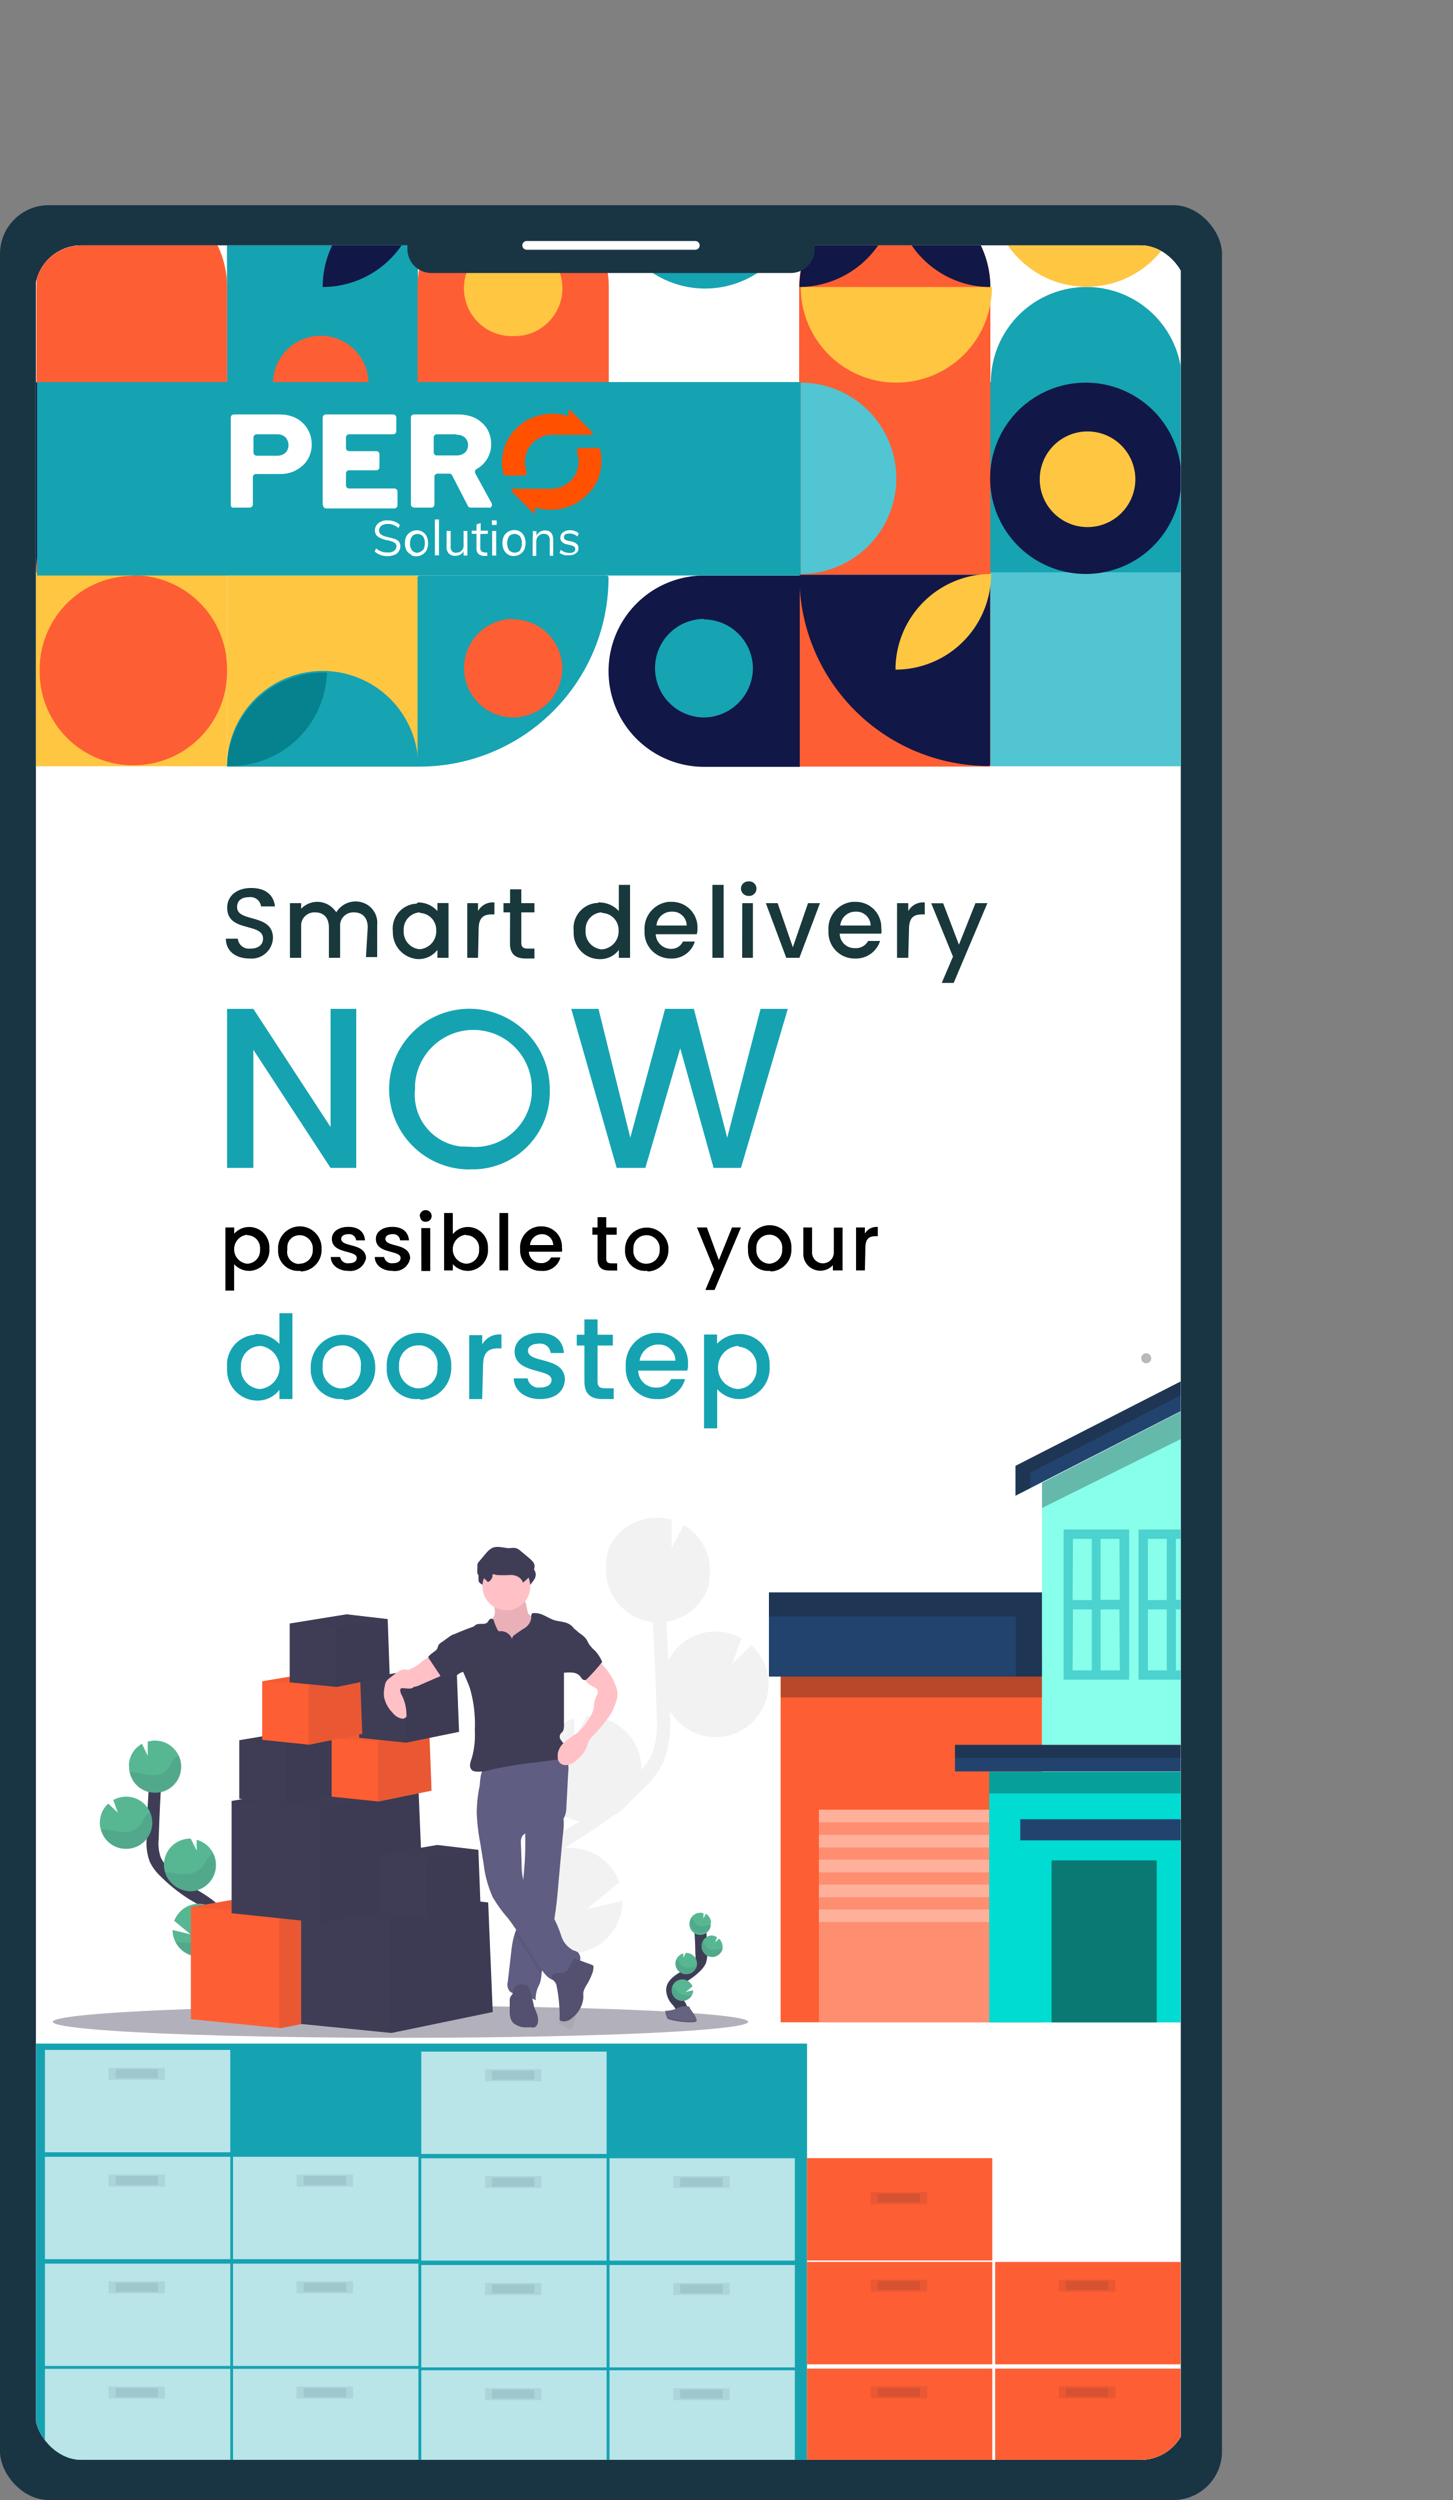 <svg xmlns="http://www.w3.org/2000/svg" xmlns:xlink="http://www.w3.org/1999/xlink" viewBox="0 0 121.58 209.07"><rect x="0" y="0" width="121.58" height="209.07" fill="#808080" stroke="none"/><defs><clipPath id="clip-path"><rect x="2.93" y="20.52" width="96.39" height="185.19" rx="3.88" fill="none"/></clipPath><clipPath id="clip-path-2"><rect x="3.01" width="95.78" height="206.59" fill="none"/></clipPath></defs><title>mobile</title><g id="Layer_2" data-name="Layer 2"><g id="OBJECTS"><rect y="17.16" width="102.25" height="191.91" rx="4.07" fill="#193544"/><g clip-path="url(#clip-path)"><g clip-path="url(#clip-path-2)"><g id="_01-Splash_1" data-name=" 01-Splash 1"><rect x="3.01" width="95.78" height="206.59" fill="#fff"/><rect id="Rectangle_2833" data-name="Rectangle 2833" x="3.01" width="95.78" height="207.38" fill="#fff"/><rect id="Rectangle_2837" data-name="Rectangle 2837" x="34.94" y="0.02" width="15.98" height="15.98" fill="#111747"/><rect id="Rectangle_2838" data-name="Rectangle 2838" x="18.99" y="0.02" width="15.98" height="15.98" fill="#111747"/><rect id="Rectangle_2839" data-name="Rectangle 2839" x="18.99" y="31.95" width="15.98" height="15.98" fill="#111747"/><rect id="Rectangle_2840" data-name="Rectangle 2840" x="18.99" y="48.13" width="15.98" height="15.98" fill="#ffc641"/><rect id="Rectangle_2841" data-name="Rectangle 2841" x="50.92" y="31.95" width="15.98" height="15.98" fill="#06818e"/><rect id="Rectangle_2842" data-name="Rectangle 2842" x="34.94" y="31.95" width="15.98" height="15.98" fill="#06818e"/><rect id="Rectangle_2843" data-name="Rectangle 2843" x="3.01" y="31.95" width="15.98" height="15.98" fill="#111747"/><rect id="Rectangle_2844" data-name="Rectangle 2844" x="18.99" y="16" width="15.98" height="15.98" fill="#15a3b2"/><path id="Path_5438" data-name="Path 5438" d="M34.94,32h8a8,8,0,0,1,8,8h0a8,8,0,0,1-8,8h-8Z" fill="#111747"/><path id="Path_5439" data-name="Path 5439" d="M27,0h0a8,8,0,0,1,8,8h0v8H19V8a8,8,0,0,1,8-8h0Z" fill="#16a3b2"/><path id="Path_5440" data-name="Path 5440" d="M74.87,16h0a8,8,0,0,1,8,8h0v8.12h-16V24A8,8,0,0,1,74.87,16Z" fill="#fe5e33"/><path id="Path_5441" data-name="Path 5441" d="M42.94,16h0a8,8,0,0,1,8,8h0v8h-16V24A8,8,0,0,1,42.94,16Z" fill="#fe5e33"/><path id="Path_5442" data-name="Path 5442" d="M11,16h0a8,8,0,0,1,8,8h0v8H3.05a0,0,0,0,1,0,0V24a8,8,0,0,1,8-8Z" fill="#fe5e33"/><path id="Path_5443" data-name="Path 5443" d="M19,32H35a8,8,0,0,1-16,0Z" fill="#06818e"/><path id="Path_5444" data-name="Path 5444" d="M51,16h16a8,8,0,0,1-16,.26V16Z" fill="#16a3b2"/><path id="Path_5445" data-name="Path 5445" d="M67,24h16a8,8,0,0,1-16,0Z" fill="#ffc641"/><path id="Path_5446" data-name="Path 5446" d="M35.1,48.13H50.76a.18.18,0,0,1,.16.16h0a15.82,15.82,0,0,1-15.8,15.82h-.18V48.29A.18.18,0,0,1,35.1,48.13Z" fill="#16a3b2"/><path id="Path_5447" data-name="Path 5447" d="M35,64.11H19a8,8,0,0,1,16,0Z" fill="#16a3b2"/><path id="Path_5448" data-name="Path 5448" d="M98.91,32h-16a8,8,0,1,1,16,0Z" fill="#16a3b2"/><path id="Path_5449" data-name="Path 5449" d="M19,48H3a8,8,0,0,1,16,0h0Z" fill="#fe5e33"/><rect id="Rectangle_2845" data-name="Rectangle 2845" x="3.01" y="47.86" width="15.98" height="16.22" fill="#ffc641"/><path id="Path_5450" data-name="Path 5450" d="M19,8a8,8,0,0,1,8-8h0a8,8,0,0,1-8,8Z" fill="#06818e"/><rect id="Rectangle_2846" data-name="Rectangle 2846" x="66.89" y="31.99" width="15.98" height="16.07" fill="#fe5e33"/><rect id="Rectangle_2847" data-name="Rectangle 2847" x="66.89" y="0.02" width="15.98" height="15.98" fill="#fe5e33"/><rect id="Rectangle_2848" data-name="Rectangle 2848" x="82.87" y="31.95" width="15.98" height="15.98" fill="#16a3b2"/><rect id="Rectangle_2849" data-name="Rectangle 2849" x="50.92" y="0.02" width="15.98" height="15.98" fill="#06818e"/><rect id="Rectangle_2850" data-name="Rectangle 2850" x="66.89" y="48.13" width="15.98" height="15.98" fill="#fe5e33"/><path id="Path_5451" data-name="Path 5451" d="M66.89,48.06H82.73a.11.11,0,0,1,.12.1h0V63.92a.14.14,0,0,1-.12.14h0A15.86,15.86,0,0,1,66.89,48.22h0Z" fill="#111747"/><path id="Path_5452" data-name="Path 5452" d="M67,48a8,8,0,0,1,0-16Z" fill="#16a3b2"/><path id="Path_5453" data-name="Path 5453" d="M67,48V32a8,8,0,0,1,0,16Z" fill="#51c5d2"/><rect id="Rectangle_2851" data-name="Rectangle 2851" x="82.87" y="47.86" width="15.98" height="16.22" fill="#51c5d2"/><path id="Path_5454" data-name="Path 5454" d="M58.92,48.13h8v16h-8a8,8,0,0,1-8-8h0a8,8,0,0,1,7.93-8Z" fill="#111747"/><path id="Path_5455" data-name="Path 5455" d="M35,32H51a8,8,0,0,1-16,0h0Z" fill="#fe5e33"/><path id="Path_5456" data-name="Path 5456" d="M35,16a8,8,0,0,1-8,8A8,8,0,0,1,35,16Z" fill="#111747"/><path id="Path_5457" data-name="Path 5457" d="M51,32a8,8,0,0,1,8,8h0A8,8,0,0,1,51,32Z" fill="#16a3b2"/><path id="Path_5458" data-name="Path 5458" d="M82.93,48a8,8,0,0,1-8,8,8,8,0,0,1,8-8Z" fill="#ffc641"/><path id="Path_5459" data-name="Path 5459" d="M19,48a8,8,0,0,1,8-8h0A8,8,0,0,1,19,48Z" fill="#f7fbfc"/><path id="Path_5460" data-name="Path 5460" d="M90.85,32h0a8,8,0,0,1,8,8h0a8,8,0,0,1-8,8h0a8,8,0,0,1-8-8h0A8,8,0,0,1,90.85,32Z" fill="#111747"/><path id="Path_5461" data-name="Path 5461" d="M11.14,48.11h0A7.83,7.83,0,0,1,19,55.92v.27A7.83,7.83,0,0,1,11.14,64h0A7.82,7.82,0,0,1,3.32,56.2V56a7.82,7.82,0,0,1,7.8-7.84h0Z" fill="#fe5e33"/><path id="Path_5462" data-name="Path 5462" d="M91,36.08h0a4,4,0,0,1,4,4h0a4,4,0,0,1-4,4h0a4,4,0,0,1-4-4h0a4,4,0,0,1,4-4Z" fill="#ffc641"/><path id="Path_5463" data-name="Path 5463" d="M11.11,36.08h0a4,4,0,0,1,4,4h0a4,4,0,0,1-4,4h0a4,4,0,0,1-4-4h0a4,4,0,0,1,4-4Z" fill="#ffc641"/><path id="Path_5464" data-name="Path 5464" d="M42.94,51.8h0a4.11,4.11,0,0,1,4.11,4.11v0h0A4.12,4.12,0,0,1,42.94,60h0a4.12,4.12,0,0,1-4.11-4.11h0a4.11,4.11,0,0,1,4.11-4.13Z" fill="#fe5e33"/><path id="Path_5465" data-name="Path 5465" d="M58.92,51.8h0A4.12,4.12,0,0,1,63,55.91v0h0A4.14,4.14,0,0,1,58.92,60h0a4.12,4.12,0,0,1-4.11-4.11h0a4.11,4.11,0,0,1,4.11-4.13Z" fill="#16a3b2"/><path id="Path_5466" data-name="Path 5466" d="M42.82,20.11h.24a4,4,0,0,1,4,4h0a4,4,0,0,1-4,4h-.24a4,4,0,0,1-4-4h0a4,4,0,0,1,4-4h0Z" fill="#ffc641"/><path id="Path_5467" data-name="Path 5467" d="M26.84,28.08h0a4,4,0,0,1,4,4h0a4,4,0,0,1-4,4h0a4,4,0,0,1-4-4v0h0a4,4,0,0,1,4-4Z" fill="#fe5e33"/><path id="Path_5468" data-name="Path 5468" d="M82.87,24h0a7.75,7.75,0,0,1-1.6-.16A8,8,0,0,1,74.89,16a8,8,0,0,1-.62,3.08,7.87,7.87,0,0,1-.74,1.37A8.09,8.09,0,0,1,66.89,24h0a8.61,8.61,0,0,1,.17-1.6,8,8,0,0,1,4.71-5.75,7,7,0,0,1,1.5-.46,8.61,8.61,0,0,1,1.6-.17,8,8,0,0,1-6.61-3.52,8.06,8.06,0,0,1-1.2-2.85A8.61,8.61,0,0,1,66.89,8a7.92,7.92,0,0,1,1.61.16,7.53,7.53,0,0,1,2.84,1.2,8.06,8.06,0,0,1,1.19,1,9.25,9.25,0,0,1,1,1.19,8.39,8.39,0,0,1,1.2,2.84A7.92,7.92,0,0,1,74.87,16a8,8,0,0,1,4.87-7.36,7.31,7.31,0,0,1,1.51-.46A7.75,7.75,0,0,1,82.85,8a8.05,8.05,0,0,1-.62,3.1,7.87,7.87,0,0,1-.74,1.37A8,8,0,0,1,74.87,16a8,8,0,0,1,7.82,6.37A8.41,8.41,0,0,1,82.87,24Z" fill="#111747"/><path id="Path_5469" data-name="Path 5469" d="M3,0H19V8.24a8,8,0,0,1-8,8h0a8,8,0,0,1-8-8H3Z" fill="#06818e"/><path id="Path_5470" data-name="Path 5470" d="M11,8a8,8,0,0,1,8-8h0a8,8,0,0,1-8,8Z" fill="#fe5e33"/><path id="Path_5471" data-name="Path 5471" d="M91,0h7.86V16.24H91a8.14,8.14,0,0,1-8.12-8.1h0A8.11,8.11,0,0,1,91,0Z" fill="#111747"/><path id="Path_5472" data-name="Path 5472" d="M91,3.89h0a4,4,0,0,1,4,4h0a4,4,0,0,1-4,4h0a4,4,0,0,1-4-4h0a4,4,0,0,1,4-4h0Z" fill="#f7fbfc"/><path id="Path_5473" data-name="Path 5473" d="M27,0H43a8,8,0,0,1-8,8h0A8,8,0,0,1,27,0Z" fill="#51c5d2"/><path id="Path_5474" data-name="Path 5474" d="M97.84,20a8,8,0,0,1-10.92,2.91A8.12,8.12,0,0,1,84,20,8,8,0,0,1,94.9,17.06h0l0,0A8.06,8.06,0,0,1,97.84,20Z" fill="#ffc641"/><path id="Path_5475" data-name="Path 5475" d="M27.35,56.26A8.07,8.07,0,0,1,19,64.06h0a8.06,8.06,0,0,1,8.3-7.81h0Z" fill="#06818e"/><path id="Path_5476" data-name="Path 5476" d="M27,0a8,8,0,0,1,8,8h0A8,8,0,0,1,27,0Z" fill="#06818e"/><rect id="Rectangle_2852" data-name="Rectangle 2852" x="3.1" y="31.95" width="63.85" height="16.18" fill="#15a3b2"/><path id="Path_5477" data-name="Path 5477" d="M47.9,152.68l.47-.29.14-.08a4.41,4.41,0,0,1-3.67-4.15,4.23,4.23,0,0,1,.39-2,4.36,4.36,0,0,1,2.83-2.44l0,1.82,1-2h0a4.4,4.4,0,0,1,4.61,4.19v0h0V148a5.79,5.79,0,0,0,.87-1.28,7.65,7.65,0,0,0,.41-3.31c-.08-2.58-.17-5.18-.33-7.76a4.4,4.4,0,0,1-3.91-4.17V131a2.56,2.56,0,0,1,0-.39.14.14,0,0,1,0-.06c0-.09,0-.21.06-.31s0-.07,0-.11a1.59,1.59,0,0,1,.1-.33s0-.08,0-.12a1.57,1.57,0,0,1,.09-.23l.06-.12s0,0,0,0h0a4.39,4.39,0,0,1,5.18-2.23l0,2.37,1-1.94a4.41,4.41,0,0,1,2.11,4.75h0s0,.06,0,.09a1.16,1.16,0,0,1,0,.18.9.9,0,0,1-.08.21l-.06.16a1.49,1.49,0,0,1-.09.23l-.06.14a2.79,2.79,0,0,1-.19.33l-.08.11a.82.82,0,0,1-.16.22.38.38,0,0,0-.09.13l-.16.18-.12.11-.17.18a.27.27,0,0,1-.12.09,1.62,1.62,0,0,0-.19.18l-.1.08a1.85,1.85,0,0,1-.33.21l-.06,0c-.09.06-.19.09-.29.15l-.13.06-.23.1-.16.06c-.08,0-.16.05-.25.07l-.16,0-.27.06h0c.06,1.09.12,2.17.16,3.28a4.4,4.4,0,0,1,5.89-2h0l.23.12-.77,2.13,1.61-1.55a4.42,4.42,0,1,1-6,6.51,4.81,4.81,0,0,1-.83-1c0,.11,0,.22,0,.33a9,9,0,0,1-.5,3.84A7.59,7.59,0,0,1,54,149.43c-.4.4-.81.81-1.24,1.18a4.52,4.52,0,0,1-1.59,1.32c-.7.54-1.43,1-2.17,1.51l-.45.29c-.42.25-.85.52-1.27.81l.21,0a4.4,4.4,0,0,1,4.34,2.87l-2.75,2.25,3-.7a4.39,4.39,0,0,1-4.38,4.41h0a4.83,4.83,0,0,1-1.9-.43l.2.25.4.5c1.79,2.27,2.29,4.44,1.4,6.07l-1.09-.58c.87-1.61-.42-3.64-1.28-4.73-.13-.15-.27-.33-.38-.48-1.15-1.42-2.45-3-2.41-5C42.67,155.92,45.58,154.12,47.9,152.68Z" fill="#f2f2f2"/><ellipse id="Ellipse_520" data-name="Ellipse 520" cx="33.51" cy="169.08" rx="29.09" ry="1.34" fill="#3f3d56" opacity="0.4" style="isolation:isolate"/><path id="Path_5478" data-name="Path 5478" d="M57.46,168.8l-.86-.46c0-.08,0-.28-.22-.56,0,0-.06-.06-.08-.1a1.89,1.89,0,0,1-.56-1.24c0-.8.72-1.24,1.24-1.56l.1-.06a4.45,4.45,0,0,0,.9-.72l0,0a1.64,1.64,0,0,0,.2-.26,1.67,1.67,0,0,0,0-.5c0-.8-.06-1.62-.12-2.44l1-.08c.06.82.1,1.66.12,2.48a2.31,2.31,0,0,1-.14.94v0a2.36,2.36,0,0,1-.4.54,5.91,5.91,0,0,1-1.08.86l-.1.06c-.36.22-.78.48-.78.76a1.27,1.27,0,0,0,.36.62l.08.1A1.55,1.55,0,0,1,57.46,168.8Z" fill="#3f3d56"/><path id="Path_5479" data-name="Path 5479" d="M59.5,160.78a.93.93,0,0,0-.44-.74l-.2.4V160a.89.89,0,0,0-1.12.6.9.9,0,1,0,1.72.52h0a1.54,1.54,0,0,0,0-.3Z" fill="#57b793"/><path id="Path_5480" data-name="Path 5480" d="M57.9,166.84a.9.9,0,1,1-.4-1.21.92.92,0,0,1,.44.49l-.56.46.62-.14A.7.7,0,0,1,57.9,166.84Z" fill="#57b793"/><path id="Path_5481" data-name="Path 5481" d="M57.46,165.1a.9.9,0,0,1-.94-.84h0a.88.88,0,0,1,.66-.9v.36l.2-.4h0a.9.9,0,0,1,.94.85h0a.87.87,0,0,1-.82.92Z" fill="#57b793"/><path id="Path_5482" data-name="Path 5482" d="M59.64,163.66a.9.9,0,0,1-.08-1.8A1,1,0,0,1,60,162l-.16.44.32-.32a.92.92,0,0,1,.3.62,1,1,0,0,1,0,.24A.92.92,0,0,1,59.64,163.66Z" fill="#57b793"/><path id="Path_5483" data-name="Path 5483" d="M59.38,161c-.2,0-.4.08-.62.1a.68.68,0,0,1-.56-.2,2.19,2.19,0,0,1-.16-.3,1.15,1.15,0,0,0-.22-.22.9.9,0,0,0,1.62.78h0l.06-.18Z" fill="#2c2738" opacity="0.1" style="isolation:isolate"/><path id="Path_5484" data-name="Path 5484" d="M59.64,163.66a.9.9,0,0,1-.94-.84,1.11,1.11,0,0,1,.08-.44.52.52,0,0,1,.18.18l.18.3a.77.77,0,0,0,.6.2c.22,0,.42-.08.64-.1h.1A.92.92,0,0,1,59.64,163.66Z" fill="#2c2738" opacity="0.1" style="isolation:isolate"/><path id="Path_5485" data-name="Path 5485" d="M57.46,165.1a.9.9,0,0,1-.94-.84h0a.78.78,0,0,1,.08-.4.49.49,0,0,1,.2.18,2.61,2.61,0,0,0,.2.3.83.83,0,0,0,.64.22c.22,0,.44-.06.66-.08A.92.92,0,0,1,57.46,165.1Z" fill="#2c2738" opacity="0.1" style="isolation:isolate"/><path id="Path_5486" data-name="Path 5486" d="M57.9,166.84a.9.9,0,0,1-1.64-.74.49.49,0,0,1,.2.18c.08.12.16.22.24.32a1.1,1.1,0,0,0,.74.26A1.78,1.78,0,0,0,57.9,166.84Z" fill="#2c2738" opacity="0.1" style="isolation:isolate"/><path id="Path_5487" data-name="Path 5487" d="M55.66,168.16a2.48,2.48,0,0,0,.92-.18c.22-.16,1.08-.34,1.14-.08s1.06,1.22.26,1.22a6.47,6.47,0,0,1-2.06-.26C55.72,168.72,55.66,168.16,55.66,168.16Z" fill="#656380"/><path id="Path_5488" data-name="Path 5488" d="M58,169a6.47,6.47,0,0,1-2.06-.26c-.16-.1-.22-.46-.24-.62h0s0,.56.26.7a6.56,6.56,0,0,0,2.06.26c.22,0,.3-.08.3-.2A.32.32,0,0,1,58,169Z" fill="#2c2738" opacity="0.2" style="isolation:isolate"/><path id="Path_5489" data-name="Path 5489" d="M16.42,166.84c-.48-.88-.22-2,.72-3.2l.2-.26a3.53,3.53,0,0,0,1-2,1.83,1.83,0,0,0-.66-1.3A9.75,9.75,0,0,0,16.12,159l-.24-.14a13.91,13.91,0,0,1-2.5-2,4,4,0,0,1-.84-1.15,4.34,4.34,0,0,1-.26-2c0-2,.16-4,.3-6l1,.08c-.14,2-.24,4-.3,6a3.45,3.45,0,0,0,.18,1.56,2.88,2.88,0,0,0,.64.86A12.92,12.92,0,0,0,16.4,158l.24.14a11.21,11.21,0,0,1,1.74,1.24,2.71,2.71,0,0,1,1,2A4.14,4.14,0,0,1,18.1,164l-.2.24a4.19,4.19,0,0,0-.66,1.14,1.17,1.17,0,0,0,0,1Z" fill="#3f3d56"/><path id="Path_5490" data-name="Path 5490" d="M10.78,147.61a2.14,2.14,0,0,1,1.1-1.78l.48,1,0-1.18a2.18,2.18,0,1,1-1.48,2.7h0a2.35,2.35,0,0,1-.08-.7Z" fill="#57b793"/><path id="Path_5491" data-name="Path 5491" d="M14.68,162.4a2.2,2.2,0,1,0-.1-1.76l1.36,1.12-1.5-.36A2.17,2.17,0,0,0,14.68,162.4Z" fill="#57b793"/><path id="Path_5492" data-name="Path 5492" d="M15.76,158.16a2.19,2.19,0,0,0,.7-4.3v.9l-.5-1h0a2.19,2.19,0,0,0-2.24,2.14,2.21,2.21,0,0,0,2,2.24Z" fill="#57b793"/><path id="Path_5493" data-name="Path 5493" d="M10.46,154.61a2.18,2.18,0,0,0,.2-4.36,2.31,2.31,0,0,0-1.18.28l.38,1.06-.8-.76a2.12,2.12,0,0,0-.7,1.5,1.5,1.5,0,0,0,.06.6A2.16,2.16,0,0,0,10.46,154.61Z" fill="#57b793"/><path id="Path_5494" data-name="Path 5494" d="M11.08,148.19c.5.06,1,.22,1.5.24A1.65,1.65,0,0,0,14,148a7,7,0,0,0,.4-.7,1.47,1.47,0,0,1,.56-.52,2.19,2.19,0,0,1-3.9,2l0-.05h0a2.3,2.3,0,0,1-.18-.5A.57.57,0,0,1,11.08,148.19Z" fill="#2c2738" opacity="0.1" style="isolation:isolate"/><path id="Path_5495" data-name="Path 5495" d="M10.46,154.61a2.2,2.2,0,0,0,2.3-2.08,2.22,2.22,0,0,0-.2-1,1.84,1.84,0,0,0-.44.44c-.14.24-.28.48-.44.72a1.69,1.69,0,0,1-1.44.5c-.52,0-1-.18-1.56-.22H8.46A2.1,2.1,0,0,0,10.46,154.61Z" fill="#2c2738" opacity="0.1" style="isolation:isolate"/><path id="Path_5496" data-name="Path 5496" d="M15.76,158.16A2.2,2.2,0,0,0,18,156a2.11,2.11,0,0,0-.18-1,1.92,1.92,0,0,0-.46.44,6.66,6.66,0,0,1-.48.74,2,2,0,0,1-1.54.54c-.56,0-1.06-.14-1.6-.18A2.16,2.16,0,0,0,15.76,158.16Z" fill="#2c2738" opacity="0.1" style="isolation:isolate"/><path id="Path_5497" data-name="Path 5497" d="M14.68,162.4a2.18,2.18,0,0,0,4-1.78,2.41,2.41,0,0,0-.48.42,7.16,7.16,0,0,1-.58.78,2.71,2.71,0,0,1-1.8.64,10.51,10.51,0,0,1-1.12-.06Z" fill="#2c2738" opacity="0.1" style="isolation:isolate"/><path id="Path_5498" data-name="Path 5498" d="M32,167.88l-8.43,1.72-.2,0-7.4-.74v-9.38L25,157.92l6.58.76v.06Z" fill="#fe5e33"/><path id="Path_5499" data-name="Path 5499" d="M32,167.88l-8.43,1.72-.2,0V160l8.25-1.24Z" fill="#2c2738" opacity="0.1" style="isolation:isolate"/><path id="Path_5500" data-name="Path 5500" d="M31.59,158.74h0L23.34,160l-7.4-.52L25,157.9l6.59.76Z" fill="#2c2738" opacity="0.05" style="isolation:isolate"/><path id="Path_5501" data-name="Path 5501" d="M41.23,168.26,32.81,170l-.2,0-7.41-.74v-9.38l9.07-1.54,6.58.76v.06Z" fill="#3f3d56"/><path id="Path_5502" data-name="Path 5502" d="M41.23,168.26,32.81,170l-.2,0v-9.62l8.24-1.24Z" fill="#2c2738" opacity="0.1" style="isolation:isolate"/><path id="Path_5503" data-name="Path 5503" d="M40.85,159.14h0l-8.24,1.22-7.41-.5,9.07-1.54,6.58.76v.06Z" fill="#2c2738" opacity="0.05" style="isolation:isolate"/><path id="Path_5504" data-name="Path 5504" d="M35.41,159.06,27,160.78l-.2,0L19.38,160v-9.39l9.07-1.54,6.58.76v.06Z" fill="#3f3d56"/><path id="Path_5505" data-name="Path 5505" d="M35.41,159.06,27,160.78l-.2,0v-9.63L35,149.89Z" fill="#2c2738" opacity="0.1" style="isolation:isolate"/><path id="Path_5506" data-name="Path 5506" d="M35,149.93h0l-8.24,1.22-7.41-.52,9.07-1.54,6.58.76v.08Z" fill="#2c2738" opacity="0.05" style="isolation:isolate"/><path id="Path_5507" data-name="Path 5507" d="M40.21,159.46l-4.4.9h-.1L31.85,160v-4.9l4.74-.81,3.44.41v0Z" fill="#3f3d56"/><path id="Path_5508" data-name="Path 5508" d="M40.21,159.46l-4.4.9h-.1v-5l4.3-.64Z" fill="#2c2738" opacity="0.1" style="isolation:isolate"/><path id="Path_5509" data-name="Path 5509" d="M40,154.69h0l-4.3.65-3.86-.27,4.72-.8,3.44.4v0Z" fill="#2c2738" opacity="0.05" style="isolation:isolate"/><path id="Path_5510" data-name="Path 5510" d="M28.39,149.93l-4.41.9h-.1l-3.86-.4v-4.9l4.74-.8,3.45.4v0Z" fill="#3f3d56"/><path id="Path_5511" data-name="Path 5511" d="M28.39,149.93l-4.41.9h-.1v-5l4.31-.64Z" fill="#2c2738" opacity="0.1" style="isolation:isolate"/><path id="Path_5512" data-name="Path 5512" d="M28.19,145.17h0l-4.31.64L20,145.55l4.74-.8,3.45.4,0,0Z" fill="#2c2738" opacity="0.05" style="isolation:isolate"/><path id="Path_5513" data-name="Path 5513" d="M36.11,149.75l-4.4.9h-.1l-3.86-.4v-4.9l4.74-.8,3.44.4v0Z" fill="#fe5e33"/><path id="Path_5514" data-name="Path 5514" d="M36.11,149.75l-4.4.9h-.1v-5l4.3-.64Z" fill="#2c2738" opacity="0.1" style="isolation:isolate"/><path id="Path_5515" data-name="Path 5515" d="M35.93,145h0l-4.3.64-3.88-.26,4.72-.8,3.44.4,0,0Z" fill="#2c2738" opacity="0.05" style="isolation:isolate"/><path id="Path_5516" data-name="Path 5516" d="M38.41,144.83l-4.4.9h-.1l-3.86-.4v-4.9l4.74-.8,3.44.4v0Z" fill="#3f3d56"/><path id="Path_5517" data-name="Path 5517" d="M38.41,144.83l-4.4.9h-.1v-5l4.3-.64Z" fill="#2c2738" opacity="0.1" style="isolation:isolate"/><path id="Path_5518" data-name="Path 5518" d="M38.21,140.07h0l-4.3.64-3.86-.26,4.72-.8,3.44.4v0Z" fill="#2c2738" opacity="0.05" style="isolation:isolate"/><path id="Path_5519" data-name="Path 5519" d="M41.41,134.81c0,.42-.36.76-.48,1.16a1.89,1.89,0,0,0,.54,1.72A3.82,3.82,0,0,0,44.13,139a1.29,1.29,0,0,0,.44,0,1.33,1.33,0,0,0,.34-.22,2.3,2.3,0,0,0,.56-1.2,5.47,5.47,0,0,0,0-1.34.75.75,0,0,0,0-.26.55.55,0,0,0-.18-.22,5,5,0,0,0-.74-.54,1.22,1.22,0,0,1-.32-.24.94.94,0,0,1-.1-.28l-.08-.42a.82.82,0,0,0-.12-.34.8.8,0,0,0-.66-.24l-.9,0a4,4,0,0,0-.92,0c-.26.06-.18.28-.12.5A2.88,2.88,0,0,1,41.41,134.81Z" fill="#ffc0c6"/><path id="Path_5520" data-name="Path 5520" d="M41.41,134.81c0,.42-.36.76-.48,1.16a1.89,1.89,0,0,0,.54,1.72A3.82,3.82,0,0,0,44.13,139a1.29,1.29,0,0,0,.44,0,1.33,1.33,0,0,0,.34-.22,2.3,2.3,0,0,0,.56-1.2,5.47,5.47,0,0,0,0-1.34.75.75,0,0,0,0-.26.55.55,0,0,0-.18-.22,5,5,0,0,0-.74-.54,1.22,1.22,0,0,1-.32-.24.94.94,0,0,1-.1-.28l-.08-.42a.82.82,0,0,0-.12-.34.8.8,0,0,0-.66-.24l-.9,0a4,4,0,0,0-.92,0c-.26.06-.18.28-.12.5A2.88,2.88,0,0,1,41.41,134.81Z" fill="#2c2738" opacity="0.1" style="isolation:isolate"/><path id="Path_5521" data-name="Path 5521" d="M47.09,153.51l-.38,4.17a32.24,32.24,0,0,1-.4,3.26,10.26,10.26,0,0,1-.24,1.1,23.29,23.29,0,0,0-.76,3v.1a3.87,3.87,0,0,1-.12.68c-.06.16-.15.3-.21.46a2.62,2.62,0,0,0-.16,1,4.12,4.12,0,0,0-1.48-.5,1.1,1.1,0,0,1-.7-.26.93.93,0,0,1-.15-.8l.3-2.6a8.16,8.16,0,0,1,.19-1.1l.11-.36a3.22,3.22,0,0,0,.16-.5,5.79,5.79,0,0,0,.12-.82c.1-.88.22-1.74.35-2.62v0a27.94,27.94,0,0,0,.23-4c0-.2,0-.4,0-.6s0-.44.2-.62a5.46,5.46,0,0,1,.9-.46,8.9,8.9,0,0,1,2-.56,4.63,4.63,0,0,1,.12.9A7,7,0,0,1,47.09,153.51Z" fill="#605d82"/><path id="Path_5522" data-name="Path 5522" d="M46.31,160.94a10.26,10.26,0,0,1-.24,1.1,23.29,23.29,0,0,0-.76,3v.1c-.8-1.14-1.46-2.36-2.24-3.5a2.91,2.91,0,0,0,.16-.5c.06-.28.1-.54.14-.82.1-.88.22-1.74.34-2.62v0a3.93,3.93,0,0,0,.2.54c.52,1.06,1.77,1.6,2.37,2.6C46.27,160.88,46.29,160.9,46.31,160.94Z" fill="#2c2738" opacity="0.1" style="isolation:isolate"/><path id="Path_5523" data-name="Path 5523" d="M39.89,151.65a17.69,17.69,0,0,0,.3,2.52l.28,1.73a9.44,9.44,0,0,0,.76,2.76,11.34,11.34,0,0,0,1.26,1.74c1.08,1.4,1.88,3,2.9,4.42.3.42.72.86,1.22.78a2,2,0,0,0,.82-.54,5.52,5.52,0,0,0,.92-.74.77.77,0,0,0,0-1.06,1.61,1.61,0,0,0-.38-.16,2.05,2.05,0,0,1-1-1.18,8.94,8.94,0,0,0-.62-1.5c-.6-1-1.84-1.54-2.36-2.6a4.57,4.57,0,0,1-.34-1.94l-.06-1.69a1.25,1.25,0,0,1,.06-.54c.2-.44.8-.5,1.28-.54a4.18,4.18,0,0,0,1.58-.5,1.68,1.68,0,0,0,.7-.62,2,2,0,0,0,.18-.84l.16-3a1.72,1.72,0,0,0-.06-.78,1.6,1.6,0,0,0-1.66-.78,14.55,14.55,0,0,0-3.52.94,6.66,6.66,0,0,1-.88.22,5.59,5.59,0,0,0-.82.12c-.44.14-.42,1.1-.48,1.5A11.32,11.32,0,0,0,39.89,151.65Z" fill="#605d82"/><path id="Path_5524" data-name="Path 5524" d="M46.41,165.72a.75.75,0,0,1,.18.42,13.57,13.57,0,0,1,.24,2.54.67.67,0,0,0,0,.24l.12.1a1,1,0,0,0,.94-.28,2.44,2.44,0,0,0,.92-1.62c0-.17,0-.34,0-.5a2,2,0,0,1,.3-.66,5.33,5.33,0,0,0,.52-1.14c0-.16.08-.34,0-.44a.25.25,0,0,0-.14-.08l-1.42-.52c-.12,0-.42.74-.48.82a.63.63,0,0,1-.48.38,2.48,2.48,0,0,0-.76.1C46,165.26,46.19,165.5,46.41,165.72Z" fill="#535070"/><path id="Path_5525" data-name="Path 5525" d="M44.23,166.2a.33.33,0,0,0-.1-.14.58.58,0,0,0-.22-.08.89.89,0,0,0-.78.12c-.2.2-.14.5-.28.7a1.43,1.43,0,0,0-.14.2.66.66,0,0,0-.06.34c0,.32,0,.64,0,1a1.43,1.43,0,0,0,.24.78,1.58,1.58,0,0,0,1.2.42l.36,0a.53.53,0,0,0,.28,0,.47.47,0,0,0,.24-.28c.18-.46-.1-1-.28-1.42A8.84,8.84,0,0,0,44.23,166.2Z" fill="#535070"/><path id="Path_5526" data-name="Path 5526" d="M41.31,132.47a.32.32,0,0,1,0-.14c.06-.1.18-.06.28,0a8.84,8.84,0,0,0,1.26,0c.42,0,.9.23,1,.66a3,3,0,0,0,.78-.8.84.84,0,0,0,.2-.58,1.1,1.1,0,0,0-.52-.72l-.7-.59a.94.94,0,0,0-.32-.19,1.3,1.3,0,0,0-.52,0c-.52,0-1.06-.24-1.52,0a1.91,1.91,0,0,0-.48.42l-.62.74a.4.4,0,0,0-.1.18,1.45,1.45,0,0,0,0,.28,2.12,2.12,0,0,0,0,.5c.1.26.42.3.62.46s.18.24.28.24S41.31,132.61,41.31,132.47Z" fill="#3f3d56"/><circle id="Ellipse_521" data-name="Ellipse 521" cx="42.37" cy="132.67" r="2" fill="#ffc0c6"/><path id="Path_5527" data-name="Path 5527" d="M42.85,137.07a1,1,0,0,0-.94-.66.37.37,0,0,1-.18,0s-.06-.06-.08-.08a4.76,4.76,0,0,1-.3-.7c0-.1-.08-.24-.18-.26a.23.23,0,0,0-.24.1l-.16.22c-.26.22-.7,0-1,.22a.63.63,0,0,1-.12.1l-.14.06c-.52.18-1,.38-1.52.6a14.22,14.22,0,0,0,.78,3.18c.2.48.42.94.58,1.44a10.9,10.9,0,0,1,.38,3.42,7.08,7.08,0,0,1-.26,2.34,2.35,2.35,0,0,0-.14.52.57.57,0,0,0,.18.48.73.73,0,0,0,.28.1,3.27,3.27,0,0,0,1.32-.16,32.64,32.64,0,0,1,3.54-.58l2-.26a1.08,1.08,0,0,0,.43-.1.8.8,0,0,0,.18-1.1l-.36-.48a.44.44,0,0,1,.06-.54c.32-.24.21-.7.23-1.12,0-1.12,0-2.26,0-3.38,0-.24,0-.46,0-.7a6.64,6.64,0,0,1,.22-1.18l.6-2.39a1.29,1.29,0,0,0-.74-.48c-.28-.08-.58-.1-.86-.18-.58-.18-1.08-.64-1.7-.6l-.14,0c-.14.08-.12.28-.12.42a1.21,1.21,0,0,1-.56.84c-.3.18-.58.38-.86.58A.41.41,0,0,0,42.85,137.07Z" fill="#3f3d56"/><path id="Path_5528" data-name="Path 5528" d="M34.87,139.31l-.42.22a1.25,1.25,0,0,0-.4.2.42.42,0,0,0-.14.18.79.79,0,0,0,.3,1.06.77.77,0,0,0,.42.1,1.57,1.57,0,0,0,.52-.16l1.42-.62a1.19,1.19,0,0,0,.62-.46s0-.1,0-.12a0,0,0,0,1,0,0h0a3,3,0,0,1-.82-.78c-.06-.08-.12-.26-.22-.32C35.79,138.43,35.11,139.15,34.87,139.31Z" fill="#ffc0c6"/><path id="Path_5529" data-name="Path 5529" d="M50.06,138.81l.52.6a4.88,4.88,0,0,1,.92,1.52,2,2,0,0,1,.16.94,3.74,3.74,0,0,1-.12.48,6.5,6.5,0,0,1-.36.86,6.34,6.34,0,0,1-.41.6,12.73,12.73,0,0,1-1.32,1.52,1.6,1.6,0,0,0-.32.7,2.7,2.7,0,0,1-.82,1.1,1.16,1.16,0,0,1-.36.3,1.19,1.19,0,0,1-.64.18.63.63,0,0,1-.64-.68,1.27,1.27,0,0,1,.12-.66c.3-.66,1.08-1,1.62-1.44a4.82,4.82,0,0,0,.8-1,2.82,2.82,0,0,0,.4-.72c.12-.32.08-.7.18-1l.18-.4a.48.48,0,0,0,0-.42.55.55,0,0,0-.24-.18c-.34-.18-.74-.4-.8-.8a1,1,0,0,1,.16-.6,2.75,2.75,0,0,1,.44-.46C49.63,139.09,49.89,139,50.06,138.81Z" fill="#ffc0c6"/><path id="Path_5530" data-name="Path 5530" d="M34.55,140.15a1,1,0,0,0-.4-.48.73.73,0,0,0-.58,0,2,2,0,0,0-.5.3l-.44.34a1.16,1.16,0,0,0-.28.26.73.73,0,0,0-.14.38,2.71,2.71,0,0,0-.08.94,2.59,2.59,0,0,0,.72,1.34,1.29,1.29,0,0,0,.8.5.4.4,0,0,0,.36-.18.29.29,0,0,0,0-.16,3.61,3.61,0,0,0-.4-1.64.83.83,0,0,1-.12-.44.12.12,0,0,1,.08-.12h0c.32-.06.88.18,1.1-.18S34.65,140.35,34.55,140.15Z" fill="#ffc0c6"/><path id="Path_5531" data-name="Path 5531" d="M41.21,131.85a.32.32,0,0,1,0-.14c0-.1.18-.06.28,0a8.84,8.84,0,0,0,1.26,0c.42,0,.9.23,1,.64a3.12,3.12,0,0,0,.78-.8,1,1,0,0,0,.2-.58c0-.3-.28-.52-.52-.73l-.7-.58a.94.94,0,0,0-.32-.19,1.3,1.3,0,0,0-.52,0c-.52,0-1.06-.24-1.52,0a1.91,1.91,0,0,0-.48.42l-.62.74a.4.4,0,0,0-.1.18,1.45,1.45,0,0,0,0,.28,2.12,2.12,0,0,0,0,.5c.08.26.42.3.62.46s.18.24.28.24S41.19,132,41.21,131.85Z" fill="#3f3d56"/><path id="Path_5532" data-name="Path 5532" d="M36.93,137.35a.83.83,0,0,0-.22.2c-.08.12-.08.26-.16.38s-.46.34-.64.54a.11.11,0,0,0-.06.1.25.25,0,0,0,.06.16l1,1.5c.32,0,.62-.18.94-.14a1.45,1.45,0,0,0,.36,0,.83.83,0,0,0,.22-.14c.2-.12.44-.14.6-.3a.82.82,0,0,0,.18-.6,2.6,2.6,0,0,0-.06-.56,6.34,6.34,0,0,0-.86-1.52c-.14-.24-.2-.4-.5-.22S37.21,137.17,36.93,137.35Z" fill="#3f3d56"/><path id="Path_5533" data-name="Path 5533" d="M48.51,136.59A2.41,2.41,0,0,1,49,137c.14.18.22.42.36.6a4.56,4.56,0,0,0,.48.5,3.34,3.34,0,0,1,.55.88,15.06,15.06,0,0,1-1.25,1.4.29.29,0,0,1-.18.12.33.33,0,0,1-.26-.1l-.18-.24a.91.91,0,0,0-.58-.28,3.64,3.64,0,0,0-.66,0,.36.36,0,0,1-.14,0s-.06-.06-.08-.08a2.14,2.14,0,0,1-.08-1.5l.2-1.16a3.36,3.36,0,0,1,.18-.64c.08-.18.26-.46.48-.4S48.34,136.47,48.51,136.59Z" fill="#3f3d56"/><path id="Path_5534" data-name="Path 5534" d="M30.31,145l-4.4.9h-.1l-3.87-.4v-4.9l4.75-.8,3.44.4v0Z" fill="#fe5e33"/><path id="Path_5535" data-name="Path 5535" d="M30.31,145l-4.4.9h-.1v-5l4.3-.64Z" fill="#2c2738" opacity="0.1" style="isolation:isolate"/><path id="Path_5536" data-name="Path 5536" d="M30.11,140.25h0l-4.3.64-3.87-.26,4.75-.8,3.44.4,0,0Z" fill="#2c2738" opacity="0.05" style="isolation:isolate"/><path id="Path_5537" data-name="Path 5537" d="M32.61,140.17l-4.4.9h-.1l-3.87-.38v-4.92L29,135l3.44.4v0Z" fill="#3f3d56"/><path id="Path_5538" data-name="Path 5538" d="M32.61,140.17l-4.4.9h-.1v-5l4.3-.64Z" fill="#2c2738" opacity="0.1" style="isolation:isolate"/><path id="Path_5539" data-name="Path 5539" d="M32.41,135.41h0l-4.3.64-3.87-.26L29,135l3.44.4Z" fill="#2c2738" opacity="0.05" style="isolation:isolate"/><g id="Group_2226" data-name="Group 2226"><path id="Path_5540" data-name="Path 5540" d="M20.9,80.16c-1.16,0-2-.61-2-1.66h1a.92.92,0,0,0,1,.83h.06c.66,0,1.05-.33,1.05-.83,0-1.38-3-.49-3-2.59,0-1,.82-1.65,2-1.65s1.88.55,2,1.54H21.84a.88.88,0,0,0-1-.77h0c-.55,0-1,.22-1,.83,0,1.32,3,.49,3,2.59A1.79,1.79,0,0,1,20.9,80.16Z" fill="#19383b"/><path id="Path_5541" data-name="Path 5541" d="M30.77,77.57c0-.83-.44-1.27-1.16-1.27a1.1,1.1,0,0,0-1.15,1V80.1h-.94V77.57c0-.83-.44-1.27-1.16-1.27a1.11,1.11,0,0,0-1.16,1V80.1h-.94V75.53h.94V76a1.86,1.86,0,0,1,2.61-.09l0,0a2.43,2.43,0,0,1,.33.38,1.89,1.89,0,0,1,2.54-.66,1.77,1.77,0,0,1,.88,1.71v2.7h-.94Z" fill="#19383b"/><path id="Path_5542" data-name="Path 5542" d="M35,75.47a2.14,2.14,0,0,1,1.6.72v-.67h.93V80.1h-.93v-.66a2,2,0,0,1-1.6.77A2.24,2.24,0,0,1,32.87,78v-.11a2.09,2.09,0,0,1,1.85-2.31h.13A.22.22,0,0,1,35,75.47Zm.16.83a1.42,1.42,0,0,0-1.38,1.43v.11a1.46,1.46,0,0,0,1.33,1.54h0a1.5,1.5,0,0,0,1.39-1.6h0v0a1.41,1.41,0,0,0-1.38-1.43Z" fill="#19383b"/><path id="Path_5543" data-name="Path 5543" d="M40,80.1H39.1V75.53H40v.66a1.4,1.4,0,0,1,1.37-.72v1h-.22c-.71,0-1.1.28-1.1,1.27Z" fill="#19383b"/><path id="Path_5544" data-name="Path 5544" d="M42.68,76.3h-.55v-.77h.55V74.37h.94v1.16h1.1v.77h-1.1v2.53c0,.33.11.5.55.5h.55v.83H44c-.83,0-1.33-.33-1.33-1.27Z" fill="#19383b"/><path id="Path_5545" data-name="Path 5545" d="M50.18,75.47a2.21,2.21,0,0,1,1.6.72V74h.94V80.1h-.94v-.66a1.93,1.93,0,0,1-1.6.77A2.18,2.18,0,0,1,48,78v-.17a2.11,2.11,0,0,1,1.86-2.31H50A.17.17,0,0,1,50.18,75.47Zm.17.83A1.41,1.41,0,0,0,49,77.73v.11a1.47,1.47,0,0,0,1.32,1.55h.06a1.51,1.51,0,0,0,1.38-1.61h0v0a1.42,1.42,0,0,0-1.38-1.43Z" fill="#19383b"/><path id="Path_5546" data-name="Path 5546" d="M56.19,80.16a2.19,2.19,0,0,1-2.26-2.1v-.27a2.26,2.26,0,0,1,2-2.37h.22a2.14,2.14,0,0,1,2.21,2v.22a1.38,1.38,0,0,1-.06.49H54.87a1.28,1.28,0,0,0,1.27,1.22h0a1.05,1.05,0,0,0,1-.61h1A2,2,0,0,1,56.19,80.16ZM54.93,77.4h2.53a1.17,1.17,0,0,0-1.19-1.16h-.08a1.26,1.26,0,0,0-1.26,1.16Z" fill="#19383b"/><path id="Path_5547" data-name="Path 5547" d="M59.61,74h.94V80.1h-.94Z" fill="#19383b"/><path id="Path_5548" data-name="Path 5548" d="M62,74.31a.61.61,0,0,1,.61-.6.61.61,0,1,1,0,1.21h0A.62.62,0,0,1,62,74.31Zm.11,1.22H63V80.1H62.1Z" fill="#19383b"/><path id="Path_5549" data-name="Path 5549" d="M65.07,75.53l1.27,3.69,1.27-3.69h1L66.89,80.1h-1.1l-1.71-4.57Z" fill="#19383b"/><path id="Path_5550" data-name="Path 5550" d="M71.58,80.16a2.19,2.19,0,0,1-2.26-2.1v-.27a2.25,2.25,0,0,1,2-2.37h.22a2.13,2.13,0,0,1,2.2,2v.16a1.67,1.67,0,0,1,0,.5H70.26a1.24,1.24,0,0,0,1.28,1.21h0a1.16,1.16,0,0,0,1.1-.6h1A2.11,2.11,0,0,1,71.58,80.16ZM70.31,77.4h2.54a1.18,1.18,0,0,0-1.2-1.16h-.07a1.27,1.27,0,0,0-1.27,1.16Z" fill="#19383b"/><path id="Path_5551" data-name="Path 5551" d="M76,80.1h-.94V75.53H76v.66a1.42,1.42,0,0,1,1.38-.72v1h-.22c-.72,0-1.1.28-1.1,1.27Z" fill="#19383b"/><path id="Path_5552" data-name="Path 5552" d="M81.62,75.53h1L79.8,82.2h-1L79.74,80l-1.82-4.46h1L80.24,79Z" fill="#19383b"/><path id="Path_5553" data-name="Path 5553" d="M29.81,84.37v13.3H27.66L21.2,87.79v9.88H19V84.37H21.2l6.46,9.88V84.37Z" fill="#15a3b2"/><path id="Path_5554" data-name="Path 5554" d="M39.31,97.8A6.72,6.72,0,1,1,46,91.08h0a6.47,6.47,0,0,1-6.22,6.71h-.5Zm0-1.9a4.77,4.77,0,0,0,5.18-4.32c0-.08,0-.16,0-.24a4.89,4.89,0,1,0-9.76-.64v.38a4.35,4.35,0,0,0,3.84,4.8h0l.22,0Z" fill="#15a3b2"/><path id="Path_5555" data-name="Path 5555" d="M47.8,84.37h2.28l2.66,10.77,2.91-10.77h2.41l2.79,10.77,2.79-10.77h2.28L62,97.67H59.71l-2.79-10L54,97.67H51.6Z" fill="#15a3b2"/></g><g id="Group_2227" data-name="Group 2227"><path id="Path_5556" data-name="Path 5556" d="M20.85,102.61a1.69,1.69,0,0,1,1.69,1.68v.13a1.74,1.74,0,0,1-1.6,1.86h-.09a1.7,1.7,0,0,1-1.26-.56v2.21h-.73v-5.28h.74v.52A1.66,1.66,0,0,1,20.85,102.61Zm-.17.65a1.21,1.21,0,0,0-1.08,1.34h0a1.2,1.2,0,0,0,1.08,1.08,1.1,1.1,0,0,0,1.08-1.1v-.11a1.08,1.08,0,0,0-1-1.17h0s0,0-.08,0Z"/><path id="Path_5557" data-name="Path 5557" d="M25.05,106.28a1.67,1.67,0,0,1-1.78-1.57v-.24a1.82,1.82,0,0,1,3.64-.18v.18a1.8,1.8,0,0,1-1.72,1.86h0A.18.18,0,0,0,25.05,106.28Zm0-.6a1.1,1.1,0,0,0,1.12-1.08v-.09a1.11,1.11,0,0,0-1-1.21h-.13a1,1,0,0,0-1,1v.23a1,1,0,0,0,1,1.17Z"/><path id="Path_5558" data-name="Path 5558" d="M29.15,106.28c-.86,0-1.47-.51-1.47-1.16h.78a.65.65,0,0,0,.74.52c.43,0,.65-.18.65-.44,0-.69-2.08-.3-2.08-1.6,0-.56.52-1,1.38-1s1.35.44,1.39,1.13H29.8a.58.58,0,0,0-.64-.52h0c-.39,0-.61.17-.61.39,0,.74,2,.3,2.08,1.6A1.33,1.33,0,0,1,29.15,106.28Z"/><path id="Path_5559" data-name="Path 5559" d="M32.83,106.28c-.86,0-1.47-.51-1.47-1.16h.78a.65.65,0,0,0,.73.52c.44,0,.65-.18.65-.44,0-.69-2.07-.3-2.07-1.6,0-.56.52-1,1.38-1s1.34.44,1.39,1.13h-.74a.57.57,0,0,0-.63-.52h0c-.39,0-.6.17-.6.39,0,.74,2,.3,2.07,1.6A1.29,1.29,0,0,1,32.83,106.28Z"/><path id="Path_5560" data-name="Path 5560" d="M35.12,101.7a.48.48,0,0,1,1,0,.48.48,0,0,1-.48.47h0a.43.43,0,0,1-.48-.38Zm.13,1H36v3.59h-.74Z"/><path id="Path_5561" data-name="Path 5561" d="M39.15,102.61a1.68,1.68,0,0,1,1.68,1.68v.13a1.73,1.73,0,0,1-1.6,1.86h-.08a1.68,1.68,0,0,1-1.26-.56v.52h-.73v-4.8h.73v1.77A1.62,1.62,0,0,1,39.15,102.61Zm-.18.65a1.22,1.22,0,0,0-1.08,1.33h0A1.21,1.21,0,0,0,39,105.68a1.1,1.1,0,0,0,1.09-1.1h0v-.11a1.08,1.08,0,0,0-1-1.17h0s0,0-.09,0Z"/><path id="Path_5562" data-name="Path 5562" d="M41.79,101.44h.73v4.8h-.73Z"/><path id="Path_5563" data-name="Path 5563" d="M45.29,106.28a1.7,1.7,0,0,1-1.77-1.64h0v-.22a1.76,1.76,0,0,1,1.6-1.86h.17a1.69,1.69,0,0,1,1.73,1.6v.18a1,1,0,0,1,0,.34H44.25a1,1,0,0,0,1,.95h0a.9.9,0,0,0,.86-.47h.78A1.5,1.5,0,0,1,45.29,106.28Zm-1-2.16h2a.93.93,0,0,0-.94-.91h0a1,1,0,0,0-1,.91Z"/><path id="Path_5564" data-name="Path 5564" d="M50,103.26h-.43v-.61H50v-.86h.73v.86h.87v.61h-.87v2c0,.26.09.39.43.39h.48v.6H51c-.65,0-1-.26-1-1Z"/><path id="Path_5565" data-name="Path 5565" d="M54.07,106.28a1.67,1.67,0,0,1-1.77-1.57v-.24a1.82,1.82,0,0,1,3.63-.18v.18a1.79,1.79,0,0,1-1.72,1.86h0A.15.15,0,0,0,54.07,106.28Zm0-.6a1.11,1.11,0,0,0,1.13-1.08v-.09a1.11,1.11,0,0,0-1-1.21h-.12A1.07,1.07,0,0,0,53,104.36h0v.15a1.06,1.06,0,0,0,1,1.17Z"/><path id="Path_5566" data-name="Path 5566" d="M61.25,102.65H62l-2.21,5.23h-.77l.73-1.73-1.43-3.5h.83l1,2.73Z"/><path id="Path_5567" data-name="Path 5567" d="M64.37,106.28a1.67,1.67,0,0,1-1.78-1.57h0v-.24a1.82,1.82,0,1,1,3.63-.22v.22a1.8,1.8,0,0,1-1.72,1.86h0A.15.15,0,0,0,64.37,106.28Zm0-.6a1.12,1.12,0,0,0,1.08-1.13v-.08a1.09,1.09,0,0,0-.93-1.21h-.15a1.06,1.06,0,0,0-1.08,1.06h0v.15a1.12,1.12,0,0,0,1.08,1.21Z"/><path id="Path_5568" data-name="Path 5568" d="M70.42,106.24h-.73v-.43a1.44,1.44,0,0,1-2,.1,1.4,1.4,0,0,1-.47-.92v-2.34h.73v2a.91.91,0,1,0,1.82.17v-2.16h.73v3.59Z"/><path id="Path_5569" data-name="Path 5569" d="M72.37,106.24h-.74v-3.59h.74v.52a1.1,1.1,0,0,1,1.08-.56v.77h-.17c-.57,0-.87.22-.87,1Z"/><path id="Path_5570" data-name="Path 5570" d="M21.51,111.56a2.56,2.56,0,0,1,1.87.83v-2.57h1.09V117H23.38v-.77a2.31,2.31,0,0,1-1.87.9A2.55,2.55,0,0,1,19,114.52h0a.15.15,0,0,1,0-.07v-.13a2.52,2.52,0,0,1,2.31-2.7A.22.22,0,0,1,21.51,111.56Zm.26,1a1.65,1.65,0,0,0-1.61,1.67v.13a1.71,1.71,0,0,0,1.55,1.8h.06a1.81,1.81,0,0,0,1.61-2h0a1.85,1.85,0,0,0-1.61-1.61Z" fill="#15a3b2"/><path id="Path_5571" data-name="Path 5571" d="M28.59,117A2.49,2.49,0,0,1,26,114.69h0v-.37a2.7,2.7,0,0,1,5.4,0h0a2.67,2.67,0,0,1-2.56,2.77h0A.49.49,0,0,0,28.59,117Zm0-.9a1.64,1.64,0,0,0,1.6-1.67v-.13a1.59,1.59,0,0,0-1.37-1.79h-.23A1.6,1.6,0,0,0,27,114.1v.22A1.64,1.64,0,0,0,28.59,116.12Z" fill="#15a3b2"/><path id="Path_5572" data-name="Path 5572" d="M35,117a2.49,2.49,0,0,1-2.64-2.33h0v-.37a2.7,2.7,0,1,1,5.4-.26h0v.25a2.67,2.67,0,0,1-2.56,2.77h0A.23.23,0,0,0,35,117Zm0-.9a1.59,1.59,0,0,0,1.6-1.57v-.23a1.59,1.59,0,0,0-1.37-1.79H35a1.6,1.6,0,0,0-1.61,1.58v.22a1.71,1.71,0,0,0,1.61,1.8Z" fill="#15a3b2"/><path id="Path_5573" data-name="Path 5573" d="M40.35,117H39.26v-5.34h1.09v.77a1.65,1.65,0,0,1,1.61-.83v1.16H41.7c-.83,0-1.28.32-1.28,1.47Z" fill="#15a3b2"/><path id="Path_5574" data-name="Path 5574" d="M45.17,117c-1.28,0-2.18-.77-2.18-1.73h1.16a.92.92,0,0,0,1,.77c.65,0,1-.26,1-.64,0-1-3.09-.45-3.09-2.38,0-.84.77-1.55,2.06-1.55s2,.65,2.06,1.68h-1.1a.88.88,0,0,0-1-.78h0c-.58,0-.9.26-.9.58,0,1.1,3,.45,3.09,2.38C47.23,116.38,46.46,117,45.17,117Z" fill="#15a3b2"/><path id="Path_5575" data-name="Path 5575" d="M48.9,112.52h-.64v-.9h.64v-1.28H50v1.28h1.28v.9H50v3c0,.39.13.58.64.58h.71v.9h-.9c-1,0-1.55-.39-1.55-1.48Z" fill="#15a3b2"/><path id="Path_5576" data-name="Path 5576" d="M55,117a2.55,2.55,0,0,1-2.64-2.44v-.32a2.64,2.64,0,0,1,2.38-2.77H55a2.51,2.51,0,0,1,2.57,2.38v.26a1.26,1.26,0,0,1-.07.51H53.4a1.46,1.46,0,0,0,1.47,1.42h0a1.37,1.37,0,0,0,1.29-.71h1.16A2.25,2.25,0,0,1,55,117Zm-1.48-3.21h3a1.37,1.37,0,0,0-1.4-1.35H55a1.58,1.58,0,0,0-1.48,1.35Z" fill="#15a3b2"/><path id="Path_5577" data-name="Path 5577" d="M61.89,111.56a2.51,2.51,0,0,1,2.51,2.51v.19A2.58,2.58,0,0,1,62,117h-.13a2.49,2.49,0,0,1-1.86-.83v3.28h-1.1v-7.85H60v.77A2.62,2.62,0,0,1,61.89,111.56Zm-.19,1a1.81,1.81,0,0,0-1.61,2h0a1.78,1.78,0,0,0,1.61,1.6,1.62,1.62,0,0,0,1.61-1.63v-.17a1.6,1.6,0,0,0-1.45-1.73h0a.24.24,0,0,0-.13-.07Z" fill="#15a3b2"/></g><path id="Path_5578" data-name="Path 5578" d="M19.31,42.21V34.92a.26.26,0,0,1,.26-.26h3.85a3.19,3.19,0,0,1,1.06.18,2.43,2.43,0,0,1,1.6,2.32,2.25,2.25,0,0,1-.2,1,2.16,2.16,0,0,1-.56.78,2.81,2.81,0,0,1-.84.52,2.75,2.75,0,0,1-1.06.18h-2a.26.26,0,0,0-.26.26h0v2.29a.27.27,0,0,1-.26.26h-1.4C19.41,42.48,19.31,42.35,19.31,42.21Zm3.89-5.89H21.47a.27.27,0,0,0-.26.26h0v1.27a.27.27,0,0,0,.26.26H23.2a1,1,0,0,0,.68-.24.88.88,0,0,0,.26-.65,1,1,0,0,0-.26-.66,1,1,0,0,0-.68-.24Z" fill="#fff"/><path id="Path_5579" data-name="Path 5579" d="M27,42.21V34.92a.27.27,0,0,1,.27-.26h5.63a.26.26,0,0,1,.26.26h0v1.14a.26.26,0,0,1-.26.26H29.21a.26.26,0,0,0-.26.26h0v.88a.27.27,0,0,0,.26.27h2.28a.25.25,0,0,1,.26.26h0v1.08a.26.26,0,0,1-.26.26H29.21a.26.26,0,0,0-.26.26h0v1a.26.26,0,0,0,.26.26H33a.26.26,0,0,1,.26.26h0v1.15a.27.27,0,0,1-.26.26H27.29a.25.25,0,0,1-.25-.24v0Z" fill="#fff"/><path id="Path_5580" data-name="Path 5580" d="M34.38,42.21V34.92a.26.26,0,0,1,.26-.26h3.73a3.43,3.43,0,0,1,1.1.18,2.36,2.36,0,0,1,.86.52,2.1,2.1,0,0,1,.57.78,2.66,2.66,0,0,1,.2,1,2.37,2.37,0,0,1-1.23,2.09.28.28,0,0,0-.1.36l1.37,2.5a.29.29,0,0,1-.1.36.19.19,0,0,1-.12,0H39.37a.24.24,0,0,1-.22-.14l-1.32-2.56a.26.26,0,0,0-.22-.14h-1a.26.26,0,0,0-.26.26h0v2.32a.26.26,0,0,1-.26.26H34.64A.29.29,0,0,1,34.38,42.21Zm3.81-5.89H36.55a.26.26,0,0,0-.26.26h0v1.25a.26.26,0,0,0,.26.26h1.64a1.1,1.1,0,0,0,.72-.24.89.89,0,0,0,0-1.25l0,0a1,1,0,0,0-.72-.24Z" fill="#fff"/><path id="Path_5581" data-name="Path 5581" d="M49.54,36.12l-1.81-1.8a.12.12,0,0,0-.16,0l0,0a.15.15,0,0,0,0,.1v.38a4.46,4.46,0,0,0-3,.12,4,4,0,0,0-1.32.86A4,4,0,0,0,42,38.65a4.05,4.05,0,0,0,.1.92.27.27,0,0,0,.26.2h1.44a.26.26,0,0,0,.26-.26.12.12,0,0,0,0-.1,2.26,2.26,0,0,1,1.13-2.81l.14-.06a2.11,2.11,0,0,1,.86-.18h3.27a.12.12,0,0,0,.12-.11h0A.25.25,0,0,0,49.54,36.12Z" fill="#ff5100"/><path id="Path_5582" data-name="Path 5582" d="M50.24,37.66a.27.27,0,0,0-.26-.2H48.53a.27.27,0,0,0-.26.27h0a.44.44,0,0,0,0,.1,2.25,2.25,0,0,1-1.12,2.8l-.14.06a2.14,2.14,0,0,1-.86.18H42.92a.11.11,0,0,0-.12.11h0s0,.06,0,.1l1.8,1.81a.11.11,0,0,0,.16,0l0,0h0a.14.14,0,0,0,0-.1v-.36a4.61,4.61,0,0,0,1.33.2,4.39,4.39,0,0,0,1.64-.32,3.8,3.8,0,0,0,1.32-.87A3.93,3.93,0,0,0,50,40.17a4.09,4.09,0,0,0,.32-1.58A3.71,3.71,0,0,0,50.24,37.66Z" fill="#ff5100"/><path id="Path_5583" data-name="Path 5583" d="M31.35,46.12l.12-.26a1.26,1.26,0,0,0,.45.26,1.29,1.29,0,0,0,.52.08.8.8,0,0,0,.54-.14.51.51,0,0,0,.2-.38.43.43,0,0,0-.1-.24.72.72,0,0,0-.24-.14,3,3,0,0,0-.4-.12c-.18,0-.38-.1-.57-.16a1.41,1.41,0,0,1-.36-.24.71.71,0,0,1-.14-.42.74.74,0,0,1,.14-.44.85.85,0,0,1,.38-.3,1,1,0,0,1,.57-.1,1.54,1.54,0,0,1,.56.1,1.37,1.37,0,0,1,.44.28l-.12.26a1.54,1.54,0,0,0-.42-.26,1.07,1.07,0,0,0-.46-.08.86.86,0,0,0-.54.14.49.49,0,0,0-.2.4.39.39,0,0,0,.16.34,1.37,1.37,0,0,0,.52.2l.6.16a.9.9,0,0,1,.36.22.59.59,0,0,1,.14.4.74.74,0,0,1-.14.44.69.69,0,0,1-.38.29,1.65,1.65,0,0,1-.58.1A1.55,1.55,0,0,1,31.35,46.12Z" fill="#fff"/><path id="Path_5584" data-name="Path 5584" d="M34.38,46.36A.84.84,0,0,1,34,46a1.41,1.41,0,0,1,0-1.14,1,1,0,0,1,1.27-.43h0a.9.9,0,0,1,.43.43,1.41,1.41,0,0,1,0,1.14,1,1,0,0,1-1.27.44h0Zm1-.34a.86.86,0,0,0,.16-.6.81.81,0,0,0-.16-.58.62.62,0,0,0-.89,0h0l0,0a1,1,0,0,0-.18.58.91.91,0,0,0,.16.6.56.56,0,0,0,.48.2A.59.59,0,0,0,35.36,46Z" fill="#fff"/><path id="Path_5585" data-name="Path 5585" d="M36.39,43.44h.34v3h-.34Z" fill="#fff"/><path id="Path_5586" data-name="Path 5586" d="M39.11,44.4v2.06h-.32V46.1a.63.63,0,0,1-.28.28.79.79,0,0,1-.4.1.69.69,0,0,1-.56-.2.76.76,0,0,1-.18-.6V44.4h.34v1.28a.53.53,0,0,0,.12.42.38.38,0,0,0,.36.12.6.6,0,0,0,.44-.18.59.59,0,0,0,.16-.48V44.4Z" fill="#fff"/><path id="Path_5587" data-name="Path 5587" d="M40.19,44.66v1.12a.37.37,0,0,0,.1.32.39.39,0,0,0,.26.1.54.54,0,0,0,.22,0v.29l-.28,0a.73.73,0,0,1-.46-.17.63.63,0,0,1-.16-.5V44.64h-.4v-.26h.4v-.52l.35-.12v.64h.6v.26Z" fill="#fff"/><path id="Path_5588" data-name="Path 5588" d="M41.56,43.52v.38h-.4v-.38Zm-.38.88h.34v2.06h-.34Z" fill="#fff"/><path id="Path_5589" data-name="Path 5589" d="M42.5,46.36a.84.84,0,0,1-.34-.38,1.41,1.41,0,0,1,0-1.14,1,1,0,0,1,1.27-.43h0a.9.9,0,0,1,.43.43,1.41,1.41,0,0,1,0,1.14,1,1,0,0,1-1.27.44h0Zm1-.34a.91.91,0,0,0,.16-.6.86.86,0,0,0-.16-.58.63.63,0,0,0-.9,0h0l0,0a1.14,1.14,0,0,0,0,1.18.66.66,0,0,0,.94,0Z" fill="#fff"/><path id="Path_5590" data-name="Path 5590" d="M46.29,45.18v1.3H46V45.2a.58.58,0,0,0-.12-.42.55.55,0,0,0-.37-.14.67.67,0,0,0-.46.18.7.7,0,0,0-.18.48v1.19h-.3V45a2.27,2.27,0,0,0,0-.58h.32l0,.38a.79.79,0,0,1,.28-.32.88.88,0,0,1,.44-.12C46.05,44.36,46.29,44.62,46.29,45.18Z" fill="#fff"/><path id="Path_5591" data-name="Path 5591" d="M46.81,46.22l.12-.24a1,1,0,0,0,.34.2,1.21,1.21,0,0,0,.38.06.64.64,0,0,0,.36-.08.25.25,0,0,0,.12-.24.24.24,0,0,0-.08-.2.7.7,0,0,0-.28-.12l-.34-.08a.7.7,0,0,1-.4-.2.43.43,0,0,1-.14-.36.54.54,0,0,1,.22-.44,1,1,0,0,1,.58-.18,1,1,0,0,1,.42.08.67.67,0,0,1,.32.2l-.12.24a1,1,0,0,0-1-.18.3.3,0,0,0-.07.41h0l0,0a.55.55,0,0,0,.24.12l.36.08a.91.91,0,0,1,.42.2.46.46,0,0,1,.14.36.45.45,0,0,1-.22.42.86.86,0,0,1-.6.16A1,1,0,0,1,46.81,46.22Z" fill="#fff"/><rect id="Rectangle_2911" data-name="Rectangle 2911" x="65.32" y="137.97" width="21.87" height="31.15" fill="#fe5e33"/><rect id="Rectangle_2912" data-name="Rectangle 2912" x="64.34" y="133.17" width="22.85" height="7.04" fill="#22436e"/><rect id="Rectangle_2913" data-name="Rectangle 2913" x="68.52" y="151.34" width="15.45" height="17.77" fill="#fff" opacity="0.3" style="isolation:isolate"/><rect id="Rectangle_2914" data-name="Rectangle 2914" x="68.52" y="151.34" width="15.45" height="1.06" fill="#fff" opacity="0.3" style="isolation:isolate"/><rect id="Rectangle_2915" data-name="Rectangle 2915" x="68.52" y="153.44" width="15.45" height="1.06" fill="#fff" opacity="0.3" style="isolation:isolate"/><rect id="Rectangle_2916" data-name="Rectangle 2916" x="68.52" y="155.52" width="15.45" height="1.06" fill="#fff" opacity="0.3" style="isolation:isolate"/><rect id="Rectangle_2917" data-name="Rectangle 2917" x="68.52" y="157.6" width="15.45" height="1.06" fill="#fff" opacity="0.3" style="isolation:isolate"/><rect id="Rectangle_2918" data-name="Rectangle 2918" x="68.52" y="159.68" width="15.45" height="1.06" fill="#fff" opacity="0.3" style="isolation:isolate"/><rect id="Rectangle_2919" data-name="Rectangle 2919" x="65.32" y="140.19" width="21.87" height="1.76" fill="#171714" opacity="0.3" style="isolation:isolate"/><path id="Path_5592" data-name="Path 5592" d="M87.19,133.17v7H85v-5H64.34v-2Z" fill="#171714" opacity="0.3" style="isolation:isolate"/><path id="Path_5593" data-name="Path 5593" d="M102.58,116.1v29.82H87.19V124Z" fill="#87ffeb"/><path id="Path_5594" data-name="Path 5594" d="M104.8,112.46v2.48l-18.59,9.51-1.24.64v-2.5Z" fill="#22436e"/><path id="Path_5595" data-name="Path 5595" d="M89,127.91v12.56h5.48V127.91Zm.78.78h1.58v5.12H89.75Zm0,5.9h1.58v5.1H89.75Zm3.92,5.1H92.09v-5.1h1.58Zm0-5.9H92.09v-5.1h1.58Z" fill="#4cd2cf"/><path id="Path_5596" data-name="Path 5596" d="M95.27,127.91v12.56h5.49V127.91Zm.78.78h1.58v5.12H96.05Zm0,5.9h1.58v5.1H96.05Zm3.93,5.1H98.39v-5.1H100Zm0-5.9H98.39v-5.1H100Z" fill="#4cd2cf"/><path id="Path_5597" data-name="Path 5597" d="M102.58,116.1v2.37l-15.39,7.64V124Z" fill="#171714" opacity="0.3" style="isolation:isolate"/><path id="Path_5598" data-name="Path 5598" d="M104.8,112.46v1.14l-18.59,9.55v1.3L85,125v-2.44Z" fill="#171714" opacity="0.3" style="isolation:isolate"/><rect id="Rectangle_2920" data-name="Rectangle 2920" x="79.91" y="145.92" width="41.68" height="2.22" fill="#22436e"/><path id="Path_5599" data-name="Path 5599" d="M121.58,145.92v2.24h-1V147H79.91v-1.08Z" fill="#171714" opacity="0.3" style="isolation:isolate"/><rect id="Rectangle_2921" data-name="Rectangle 2921" x="82.77" y="148.16" width="35.93" height="20.97" fill="#00dcd2"/><rect id="Rectangle_2922" data-name="Rectangle 2922" x="85.37" y="152.14" width="14.03" height="1.76" fill="#22436e"/><rect id="Rectangle_2923" data-name="Rectangle 2923" x="87.99" y="155.58" width="8.8" height="13.55" fill="#171714" opacity="0.5" style="isolation:isolate"/><circle id="Ellipse_522" data-name="Ellipse 522" cx="95.91" cy="113.59" r="0.42" fill="#171714" opacity="0.3" style="isolation:isolate"/><rect id="Rectangle_2924" data-name="Rectangle 2924" x="82.77" y="148.16" width="35.93" height="1.82" fill="#171714" opacity="0.3" style="isolation:isolate"/><rect id="Rectangle_2925" data-name="Rectangle 2925" x="3.01" width="95.78" height="207.38" fill="none"/><rect id="Rectangle_2834" data-name="Rectangle 2834" x="3.02" y="170.9" width="64.51" height="35.89" fill="#15a3b2"/><g id="Group_2224" data-name="Group 2224" opacity="0.7"><rect id="Rectangle_2854" data-name="Rectangle 2854" x="51" y="198.22" width="15.51" height="8.56" fill="#fff"/><rect id="Rectangle_2855" data-name="Rectangle 2855" x="56.34" y="199.72" width="4.72" height="1" fill="#2c2738" opacity="0.1" style="isolation:isolate"/><rect id="Rectangle_2856" data-name="Rectangle 2856" x="56.92" y="199.84" width="3.54" height="0.74" fill="#2c2738" opacity="0.1" style="isolation:isolate"/><rect id="Rectangle_2857" data-name="Rectangle 2857" x="35.25" y="198.22" width="15.51" height="8.56" fill="#fff"/><rect id="Rectangle_2858" data-name="Rectangle 2858" x="40.59" y="199.72" width="4.72" height="1" fill="#2c2738" opacity="0.1" style="isolation:isolate"/><rect id="Rectangle_2859" data-name="Rectangle 2859" x="41.17" y="199.84" width="3.54" height="0.74" fill="#2c2738" opacity="0.1" style="isolation:isolate"/><rect id="Rectangle_2860" data-name="Rectangle 2860" x="51" y="189.42" width="15.51" height="8.56" fill="#fff"/><rect id="Rectangle_2861" data-name="Rectangle 2861" x="56.34" y="190.92" width="4.72" height="1" fill="#2c2738" opacity="0.1" style="isolation:isolate"/><rect id="Rectangle_2862" data-name="Rectangle 2862" x="56.92" y="191.04" width="3.54" height="0.74" fill="#2c2738" opacity="0.1" style="isolation:isolate"/><rect id="Rectangle_2863" data-name="Rectangle 2863" x="35.25" y="189.42" width="15.51" height="8.56" fill="#fff"/><rect id="Rectangle_2864" data-name="Rectangle 2864" x="40.59" y="190.92" width="4.72" height="1" fill="#2c2738" opacity="0.1" style="isolation:isolate"/><rect id="Rectangle_2865" data-name="Rectangle 2865" x="41.17" y="191.04" width="3.54" height="0.74" fill="#2c2738" opacity="0.1" style="isolation:isolate"/><rect id="Rectangle_2866" data-name="Rectangle 2866" x="51" y="180.49" width="15.51" height="8.56" fill="#fff"/><rect id="Rectangle_2867" data-name="Rectangle 2867" x="56.34" y="181.97" width="4.72" height="1" fill="#2c2738" opacity="0.1" style="isolation:isolate"/><rect id="Rectangle_2868" data-name="Rectangle 2868" x="56.92" y="182.12" width="3.54" height="0.74" fill="#2c2738" opacity="0.1" style="isolation:isolate"/><rect id="Rectangle_2869" data-name="Rectangle 2869" x="35.25" y="180.49" width="15.51" height="8.56" fill="#fff"/><rect id="Rectangle_2870" data-name="Rectangle 2870" x="40.59" y="181.97" width="4.72" height="1" fill="#2c2738" opacity="0.1" style="isolation:isolate"/><rect id="Rectangle_2871" data-name="Rectangle 2871" x="41.17" y="182.12" width="3.54" height="0.74" fill="#2c2738" opacity="0.1" style="isolation:isolate"/><rect id="Rectangle_2872" data-name="Rectangle 2872" x="35.25" y="171.57" width="15.51" height="8.56" fill="#fff"/><rect id="Rectangle_2873" data-name="Rectangle 2873" x="40.59" y="173.05" width="4.72" height="1" fill="#2c2738" opacity="0.1" style="isolation:isolate"/><rect id="Rectangle_2874" data-name="Rectangle 2874" x="41.17" y="173.17" width="3.54" height="0.74" fill="#2c2738" opacity="0.1" style="isolation:isolate"/></g><g id="Group_2225" data-name="Group 2225" opacity="0.7"><rect id="Rectangle_2875" data-name="Rectangle 2875" x="19.5" y="198.1" width="15.51" height="8.56" fill="#fff"/><rect id="Rectangle_2876" data-name="Rectangle 2876" x="24.82" y="199.58" width="4.72" height="1" fill="#2c2738" opacity="0.1" style="isolation:isolate"/><rect id="Rectangle_2877" data-name="Rectangle 2877" x="25.42" y="199.72" width="3.54" height="0.74" fill="#2c2738" opacity="0.1" style="isolation:isolate"/><rect id="Rectangle_2878" data-name="Rectangle 2878" x="3.76" y="198.1" width="15.51" height="8.56" fill="#fff"/><rect id="Rectangle_2879" data-name="Rectangle 2879" x="9.08" y="199.58" width="4.72" height="1" fill="#2c2738" opacity="0.1" style="isolation:isolate"/><rect id="Rectangle_2880" data-name="Rectangle 2880" x="9.68" y="199.72" width="3.54" height="0.74" fill="#2c2738" opacity="0.1" style="isolation:isolate"/><rect id="Rectangle_2881" data-name="Rectangle 2881" x="19.5" y="189.3" width="15.51" height="8.56" fill="#fff"/><rect id="Rectangle_2882" data-name="Rectangle 2882" x="24.82" y="190.78" width="4.72" height="1" fill="#2c2738" opacity="0.1" style="isolation:isolate"/><rect id="Rectangle_2883" data-name="Rectangle 2883" x="25.42" y="190.92" width="3.54" height="0.74" fill="#2c2738" opacity="0.1" style="isolation:isolate"/><rect id="Rectangle_2884" data-name="Rectangle 2884" x="3.76" y="189.3" width="15.51" height="8.56" fill="#fff"/><rect id="Rectangle_2885" data-name="Rectangle 2885" x="9.08" y="190.78" width="4.72" height="1" fill="#2c2738" opacity="0.1" style="isolation:isolate"/><rect id="Rectangle_2886" data-name="Rectangle 2886" x="9.68" y="190.92" width="3.54" height="0.74" fill="#2c2738" opacity="0.1" style="isolation:isolate"/><rect id="Rectangle_2887" data-name="Rectangle 2887" x="19.5" y="180.37" width="15.51" height="8.56" fill="#fff"/><rect id="Rectangle_2888" data-name="Rectangle 2888" x="24.82" y="181.86" width="4.72" height="1" fill="#2c2738" opacity="0.1" style="isolation:isolate"/><rect id="Rectangle_2889" data-name="Rectangle 2889" x="25.42" y="181.98" width="3.54" height="0.74" fill="#2c2738" opacity="0.1" style="isolation:isolate"/><rect id="Rectangle_2890" data-name="Rectangle 2890" x="3.76" y="180.37" width="15.51" height="8.56" fill="#fff"/><rect id="Rectangle_2891" data-name="Rectangle 2891" x="9.08" y="181.86" width="4.72" height="1" fill="#2c2738" opacity="0.1" style="isolation:isolate"/><rect id="Rectangle_2892" data-name="Rectangle 2892" x="9.68" y="181.98" width="3.54" height="0.74" fill="#2c2738" opacity="0.1" style="isolation:isolate"/><rect id="Rectangle_2893" data-name="Rectangle 2893" x="3.76" y="171.43" width="15.51" height="8.56" fill="#fff"/><rect id="Rectangle_2894" data-name="Rectangle 2894" x="9.08" y="172.93" width="4.72" height="1" fill="#2c2738" opacity="0.1" style="isolation:isolate"/><rect id="Rectangle_2895" data-name="Rectangle 2895" x="9.68" y="173.05" width="3.54" height="0.74" fill="#2c2738" opacity="0.1" style="isolation:isolate"/></g><rect id="Rectangle_2896" data-name="Rectangle 2896" x="83.27" y="198.08" width="15.51" height="8.56" fill="#fe5e33"/><rect id="Rectangle_2897" data-name="Rectangle 2897" x="88.61" y="199.56" width="4.72" height="1" fill="#2c2738" opacity="0.1" style="isolation:isolate"/><rect id="Rectangle_2898" data-name="Rectangle 2898" x="89.19" y="199.7" width="3.54" height="0.74" fill="#2c2738" opacity="0.1" style="isolation:isolate"/><rect id="Rectangle_2899" data-name="Rectangle 2899" x="67.52" y="198.08" width="15.51" height="8.56" fill="#fe5e33"/><rect id="Rectangle_2900" data-name="Rectangle 2900" x="72.86" y="199.56" width="4.72" height="1" fill="#2c2738" opacity="0.1" style="isolation:isolate"/><rect id="Rectangle_2901" data-name="Rectangle 2901" x="73.44" y="199.7" width="3.54" height="0.74" fill="#2c2738" opacity="0.1" style="isolation:isolate"/><rect id="Rectangle_2902" data-name="Rectangle 2902" x="83.27" y="189.16" width="15.51" height="8.56" fill="#fe5e33"/><rect id="Rectangle_2903" data-name="Rectangle 2903" x="88.61" y="190.64" width="4.72" height="1" fill="#2c2738" opacity="0.1" style="isolation:isolate"/><rect id="Rectangle_2904" data-name="Rectangle 2904" x="89.19" y="190.76" width="3.54" height="0.74" fill="#2c2738" opacity="0.1" style="isolation:isolate"/><rect id="Rectangle_2905" data-name="Rectangle 2905" x="67.52" y="189.16" width="15.51" height="8.56" fill="#fe5e33"/><rect id="Rectangle_2906" data-name="Rectangle 2906" x="72.86" y="190.64" width="4.72" height="1" fill="#2c2738" opacity="0.1" style="isolation:isolate"/><rect id="Rectangle_2907" data-name="Rectangle 2907" x="73.44" y="190.76" width="3.54" height="0.74" fill="#2c2738" opacity="0.1" style="isolation:isolate"/><rect id="Rectangle_2908" data-name="Rectangle 2908" x="67.52" y="180.48" width="15.51" height="8.56" fill="#fe5e33"/><rect id="Rectangle_2909" data-name="Rectangle 2909" x="72.86" y="183.33" width="4.72" height="1" fill="#2c2738" opacity="0.1" style="isolation:isolate"/><rect id="Rectangle_2910" data-name="Rectangle 2910" x="73.44" y="183.45" width="3.54" height="0.74" fill="#2c2738" opacity="0.1" style="isolation:isolate"/></g></g></g><path d="M34.08,19.41H68.17a0,0,0,0,1,0,0v1.42a2,2,0,0,1-2,2H36.09a2,2,0,0,1-2-2V19.41A0,0,0,0,1,34.08,19.41Z" fill="#193544"/><line x1="44.07" y1="20.52" x2="58.18" y2="20.52" fill="none" stroke="#fff" stroke-linecap="round" stroke-miterlimit="10" stroke-width="0.73"/></g></g></svg>
